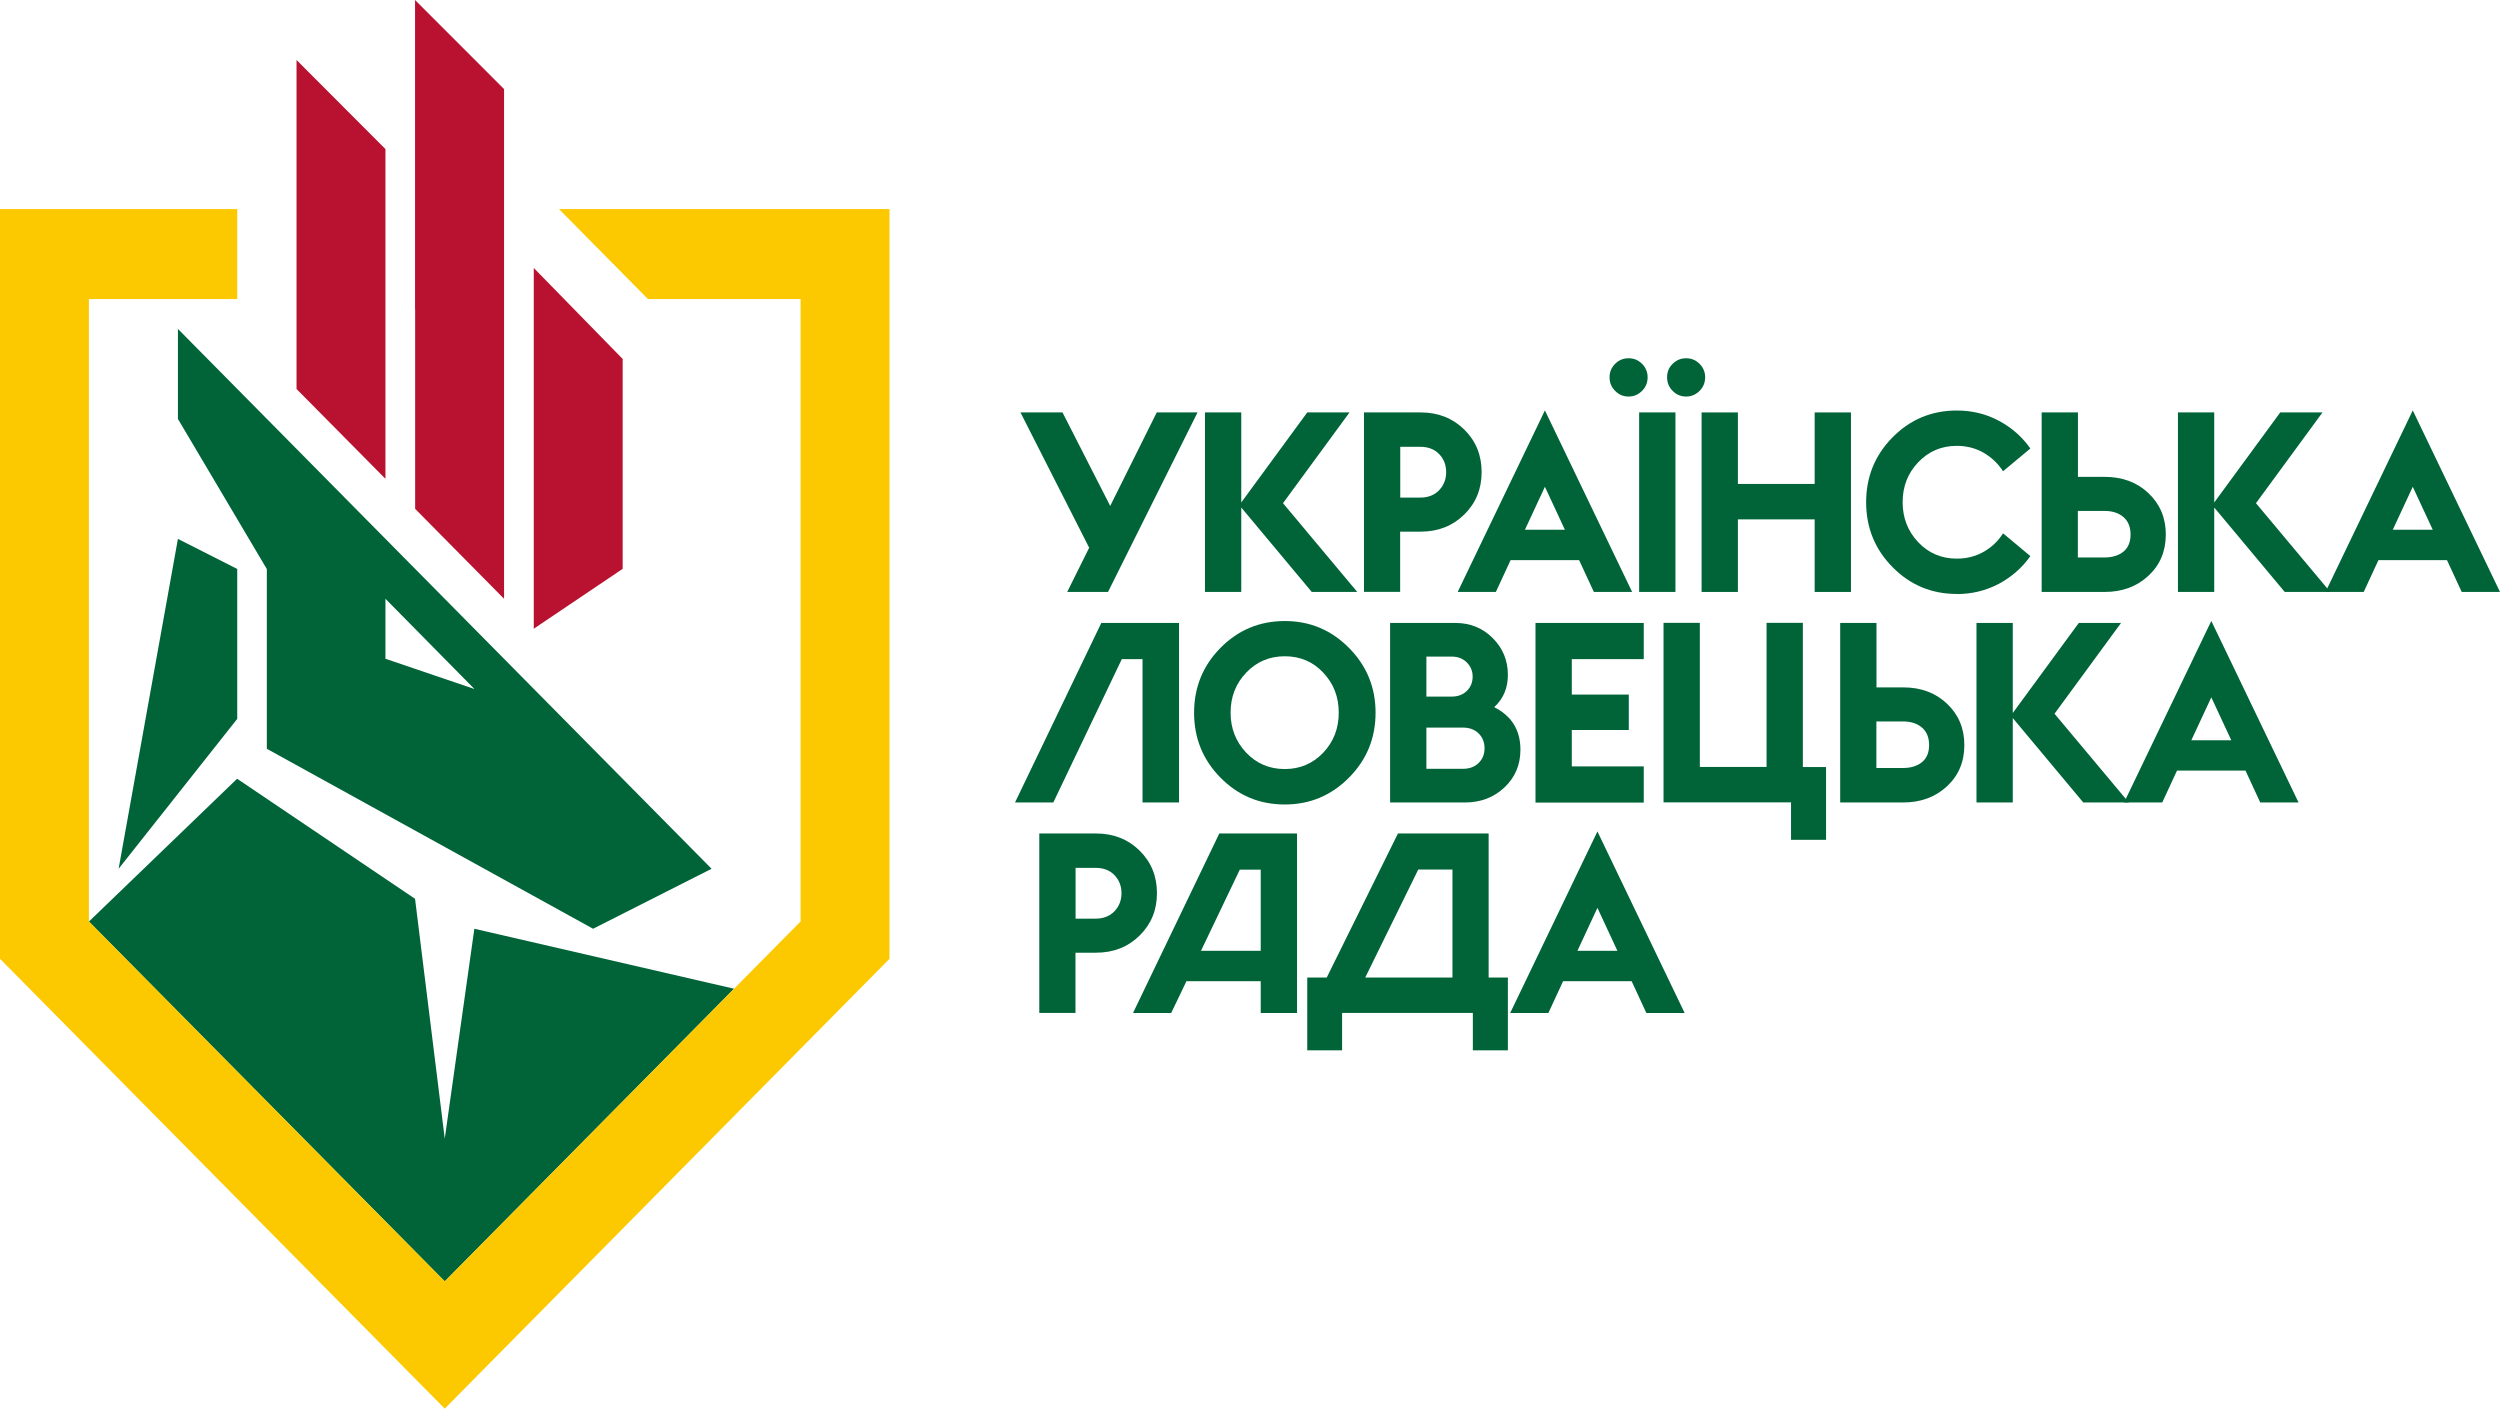 <svg width="197" height="111" viewBox="0 0 197 111" fill="none" xmlns="http://www.w3.org/2000/svg">
<g id="logo" clip-path="url(#clip0_74_5375)">
<g id="Vector">
<path d="M14.02 25.918V33.012L21.026 44.842V59.005L46.734 73.186L56.072 68.459L14.02 25.918ZM30.373 51.911V47.184L37.387 54.295L30.373 51.911Z" fill="#006438"/>
<path d="M57.845 77.912L35.046 100.971L7.006 72.619L18.685 61.365L32.706 70.826L35.046 89.725L37.379 73.186L57.845 77.912Z" fill="#006438"/>
<path d="M14.02 42.466L9.347 68.459L18.694 56.646V44.833L14.02 42.466Z" fill="#006438"/>
</g>
<path id="Vector_2" d="M44.047 16.473L51.061 23.567H63.087V72.61L54.185 81.614L35.046 100.971L7.006 72.61V23.567H18.694V16.473H0V75.553L17.77 93.527L35.046 111L59.139 86.632L70.093 75.553V16.473H44.047Z" fill="#FCC900"/>
<g id="Vector_3">
<path d="M32.714 24.367V40.098L39.72 47.184V7.019L32.706 0V24.367H32.714Z" fill="#B91230"/>
<path d="M30.373 11.746L23.367 4.727V30.653L30.373 37.731V11.746Z" fill="#B91230"/>
<path d="M42.061 21.116V49.544L49.067 44.825V28.286L42.061 21.116Z" fill="#B91230"/>
</g>
<g id="Vector_4">
<path d="M84.096 46.646L85.827 43.161L80.412 32.499H83.725L87.484 39.868L91.152 32.499H94.366L87.311 46.646H84.096Z" fill="#006438"/>
<path d="M94.951 46.646V32.499H97.812V39.593L103.012 32.499H106.342L101.1 39.651L106.952 46.646H103.367L97.812 39.993V46.646H94.951Z" fill="#006438"/>
<path d="M107.48 46.646V32.499H111.947C113.324 32.499 114.469 32.949 115.384 33.849C116.299 34.75 116.752 35.867 116.752 37.2C116.752 38.534 116.299 39.643 115.384 40.543C114.469 41.444 113.324 41.894 111.947 41.894H110.332V46.637H107.472L107.48 46.646ZM110.34 39.21H111.914C112.532 39.21 113.027 39.018 113.398 38.634C113.769 38.251 113.958 37.767 113.958 37.2C113.958 36.634 113.769 36.158 113.398 35.775C113.027 35.392 112.524 35.208 111.914 35.208H110.34V39.21Z" fill="#006438"/>
<path d="M114.865 46.646L121.739 32.34L128.613 46.646H125.596L124.434 44.136H119.036L117.873 46.646H114.857H114.865ZM120.165 41.744H123.313L121.739 38.359L120.165 41.744Z" fill="#006438"/>
<path d="M129.388 30.806C129.091 31.098 128.745 31.248 128.333 31.248C127.921 31.248 127.575 31.107 127.278 30.806C126.981 30.515 126.833 30.156 126.833 29.731C126.833 29.306 126.981 28.964 127.27 28.672C127.558 28.381 127.913 28.23 128.333 28.23C128.753 28.23 129.108 28.381 129.396 28.672C129.685 28.964 129.833 29.314 129.833 29.731C129.833 30.148 129.685 30.515 129.388 30.806ZM129.165 46.646V32.499H132.025V46.646H129.165ZM133.921 30.806C133.625 31.098 133.27 31.248 132.866 31.248C132.462 31.248 132.108 31.107 131.811 30.806C131.514 30.515 131.366 30.156 131.366 29.731C131.366 29.306 131.506 28.964 131.803 28.672C132.1 28.381 132.446 28.23 132.866 28.23C133.287 28.23 133.641 28.381 133.929 28.672C134.218 28.964 134.366 29.314 134.366 29.731C134.366 30.148 134.218 30.515 133.921 30.806Z" fill="#006438"/>
<path d="M134.086 46.646V32.499H136.946V38.134H142.996V32.499H145.856V46.646H142.996V40.927H136.946V46.646H134.086Z" fill="#006438"/>
<path d="M154.197 46.804C152.211 46.804 150.53 46.104 149.137 44.695C147.744 43.286 147.051 41.577 147.051 39.576C147.051 37.576 147.744 35.867 149.137 34.458C150.53 33.049 152.219 32.349 154.197 32.349C155.393 32.349 156.497 32.615 157.511 33.157C158.525 33.699 159.349 34.425 159.992 35.342L157.84 37.134C157.445 36.525 156.934 36.042 156.307 35.675C155.681 35.316 154.972 35.133 154.197 35.133C152.986 35.133 151.972 35.567 151.156 36.425C150.332 37.292 149.928 38.334 149.928 39.576C149.928 40.819 150.34 41.861 151.156 42.728C151.98 43.595 152.994 44.02 154.197 44.02C154.972 44.02 155.673 43.845 156.307 43.486C156.934 43.128 157.453 42.644 157.84 42.027L159.992 43.82C159.349 44.737 158.516 45.462 157.511 46.004C156.497 46.537 155.393 46.812 154.197 46.812V46.804Z" fill="#006438"/>
<path d="M163.734 37.576H165.844C167.237 37.576 168.391 38.001 169.297 38.859C170.204 39.718 170.666 40.802 170.666 42.119C170.666 43.436 170.212 44.52 169.297 45.37C168.382 46.221 167.228 46.646 165.844 46.646H160.882V32.499H163.742V37.576H163.734ZM163.734 43.928H165.819C166.462 43.928 166.965 43.77 167.336 43.461C167.707 43.153 167.888 42.703 167.888 42.119C167.888 41.535 167.707 41.077 167.336 40.752C166.965 40.427 166.462 40.26 165.819 40.26H163.734V43.928Z" fill="#006438"/>
<path d="M171.622 46.646V32.499H174.482V39.593L179.683 32.499H183.013L177.77 39.651L183.622 46.646H180.037L174.482 39.993V46.646H171.622Z" fill="#006438"/>
<path d="M183.252 46.646L190.126 32.34L197 46.646H193.983L192.821 44.136H187.422L186.26 46.646H183.243H183.252ZM188.551 41.744H191.7L190.126 38.359L188.551 41.744Z" fill="#006438"/>
<path d="M92.907 63.235H90.031V51.939H88.399L83 63.235H79.983L86.783 49.088H92.907V63.235Z" fill="#006438"/>
<path d="M101.24 63.394C99.254 63.394 97.573 62.693 96.18 61.285C94.787 59.876 94.094 58.167 94.094 56.166C94.094 54.165 94.787 52.456 96.18 51.047C97.573 49.639 99.262 48.938 101.24 48.938C103.219 48.938 104.892 49.639 106.293 51.047C107.694 52.456 108.395 54.165 108.395 56.166C108.395 58.167 107.694 59.876 106.293 61.285C104.892 62.693 103.21 63.394 101.24 63.394ZM98.199 59.309C99.023 60.176 100.037 60.601 101.24 60.601C102.444 60.601 103.458 60.167 104.274 59.309C105.09 58.442 105.493 57.4 105.493 56.158C105.493 54.916 105.09 53.873 104.274 53.006C103.458 52.139 102.452 51.714 101.24 51.714C100.029 51.714 99.015 52.148 98.199 53.006C97.375 53.873 96.971 54.916 96.971 56.158C96.971 57.4 97.383 58.442 98.199 59.309Z" fill="#006438"/>
<path d="M109.54 63.235V49.088H114.684C115.854 49.088 116.835 49.488 117.626 50.28C118.417 51.072 118.821 52.039 118.821 53.173C118.821 54.224 118.459 55.074 117.742 55.724C119.118 56.416 119.81 57.533 119.81 59.075C119.81 60.267 119.39 61.26 118.549 62.051C117.709 62.843 116.67 63.235 115.434 63.235H109.54ZM112.4 54.891H114.387C114.89 54.891 115.285 54.74 115.59 54.44C115.895 54.14 116.044 53.765 116.044 53.315C116.044 52.865 115.887 52.506 115.582 52.198C115.269 51.889 114.873 51.739 114.387 51.739H112.4V54.891ZM112.4 60.584H115.252C115.78 60.584 116.2 60.434 116.513 60.126C116.827 59.817 116.983 59.434 116.983 58.967C116.983 58.5 116.827 58.1 116.513 57.792C116.2 57.483 115.78 57.333 115.252 57.333H112.4V60.584Z" fill="#006438"/>
<path d="M120.997 49.088H129.528V51.939H123.857V54.732H128.349V57.525H123.857V60.392H129.528V63.244H120.997V49.088Z" fill="#006438"/>
<path d="M142.065 60.443H143.894V66.178H141.133V63.227H131.086V49.08H133.946V60.434H139.205V49.08H142.065V60.443Z" fill="#006438"/>
<path d="M147.859 54.165H149.969C151.362 54.165 152.516 54.59 153.423 55.449C154.329 56.308 154.791 57.391 154.791 58.709C154.791 60.026 154.337 61.109 153.423 61.96C152.508 62.81 151.354 63.235 149.969 63.235H145.007V49.088H147.867V54.165H147.859ZM147.859 60.518H149.944C150.587 60.518 151.09 60.359 151.461 60.051C151.832 59.742 152.013 59.292 152.013 58.709C152.013 58.125 151.832 57.666 151.461 57.341C151.09 57.016 150.587 56.849 149.944 56.849H147.859V60.518Z" fill="#006438"/>
<path d="M155.747 63.235V49.088H158.607V56.183L163.808 49.088H167.138L161.896 56.241L167.748 63.235H164.162L158.607 56.583V63.235H155.747Z" fill="#006438"/>
<path d="M167.377 63.235L174.251 48.93L181.125 63.235H178.108L176.946 60.726H171.547L170.385 63.235H167.369H167.377ZM172.677 58.333H175.825L174.251 54.949L172.677 58.333Z" fill="#006438"/>
<path d="M81.896 79.825V65.678H86.363C87.739 65.678 88.885 66.128 89.8 67.028C90.715 67.929 91.168 69.046 91.168 70.38C91.168 71.713 90.715 72.822 89.8 73.723C88.885 74.623 87.739 75.073 86.363 75.073H84.748V79.817H81.887L81.896 79.825ZM84.756 72.389H86.33C86.948 72.389 87.443 72.197 87.814 71.814C88.184 71.43 88.374 70.947 88.374 70.38C88.374 69.813 88.184 69.338 87.814 68.954C87.443 68.571 86.94 68.387 86.33 68.387H84.756V72.389Z" fill="#006438"/>
<path d="M89.281 79.825L96.081 65.678H102.205V79.825H99.345V77.316H93.493L92.289 79.825H89.272H89.281ZM97.696 68.529L94.638 74.923H99.345V68.529H97.688H97.696Z" fill="#006438"/>
<path d="M103.012 82.768V77.032H104.546L110.159 65.678H117.305V77.032H118.821V82.768H116.06V79.817H105.757V82.768H102.996H103.012ZM107.579 77.032H114.453V68.521H111.758L107.579 77.032Z" fill="#006438"/>
<path d="M119.003 79.825L125.877 65.519L132.751 79.825H129.734L128.572 77.316H123.173L122.011 79.825H118.994H119.003ZM124.302 74.923H127.451L125.877 71.538L124.302 74.923Z" fill="#006438"/>
</g>
</g>
<defs>
<clipPath id="clip0_74_5375">
<rect width="197" height="111" fill="white"/>
</clipPath>
</defs>
</svg>
